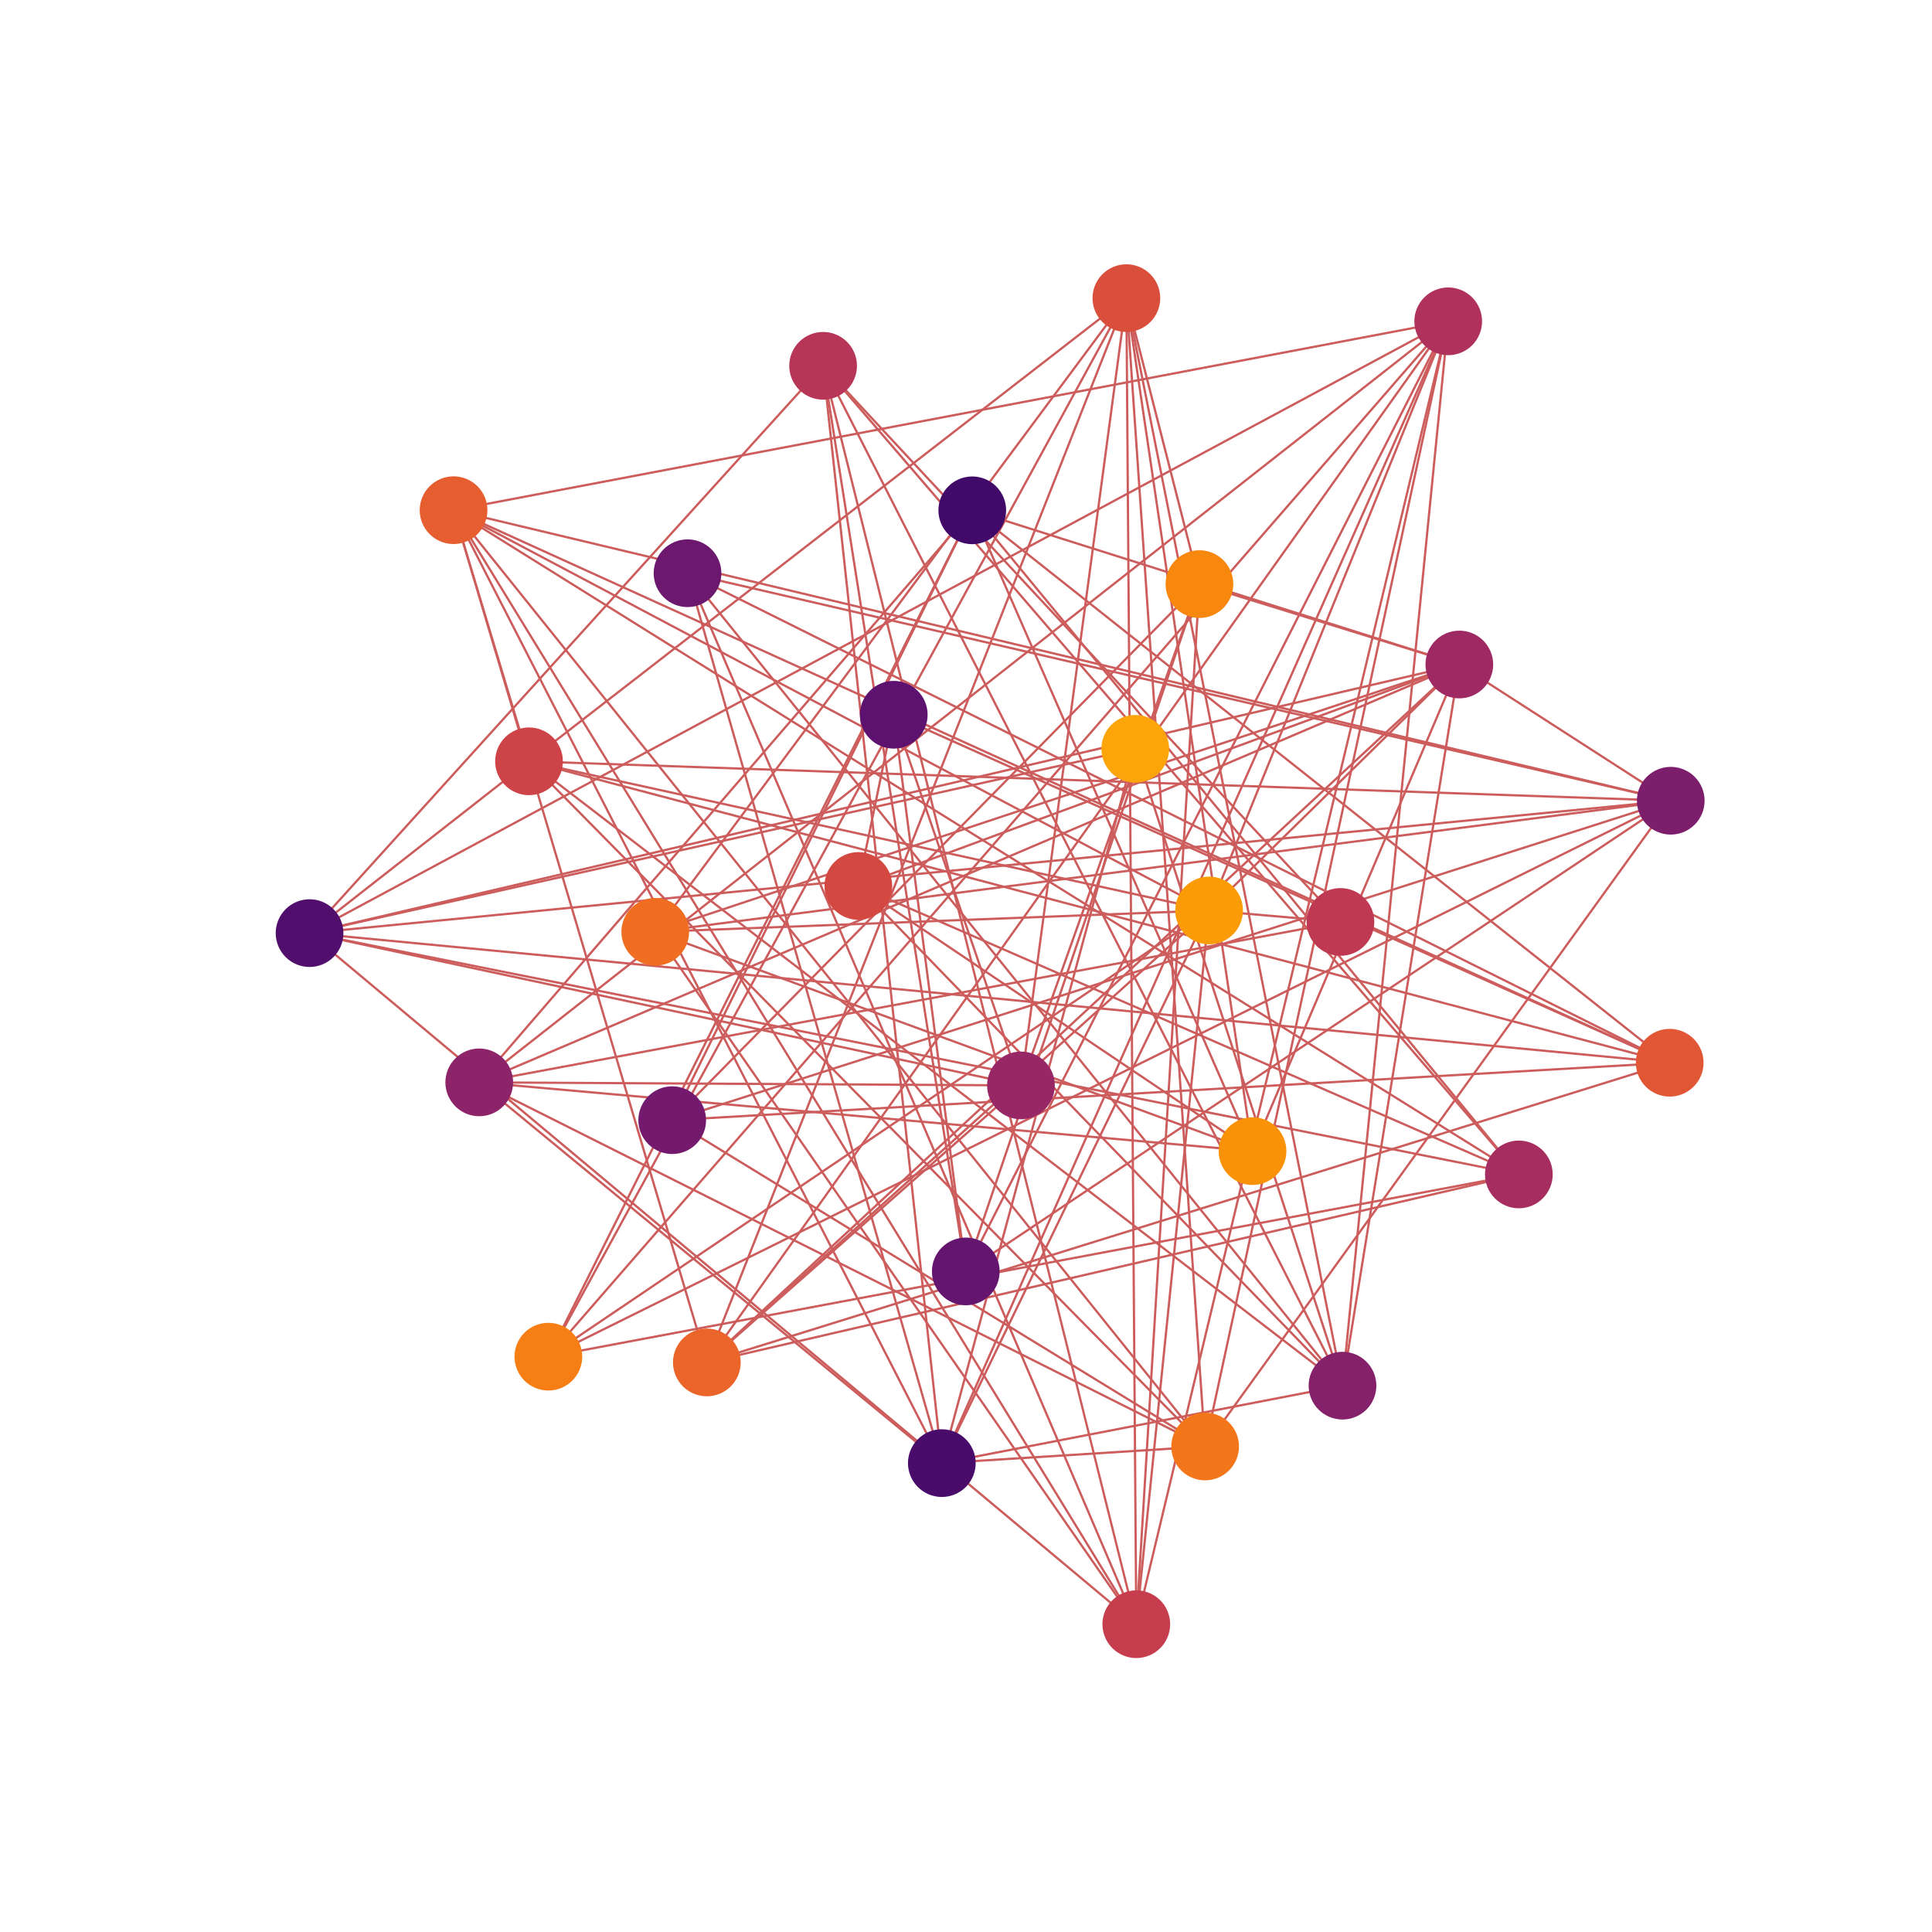 <?xml version="1.0" encoding="utf-8" standalone="no"?>
<!DOCTYPE svg PUBLIC "-//W3C//DTD SVG 1.1//EN"
  "http://www.w3.org/Graphics/SVG/1.1/DTD/svg11.dtd">
<!-- Created with matplotlib (https://matplotlib.org/) -->
<svg height="432pt" version="1.1" viewBox="0 0 432 432" width="432pt" xmlns="http://www.w3.org/2000/svg" xmlns:xlink="http://www.w3.org/1999/xlink">
 <defs>
  <style type="text/css">*{stroke-linecap:butt;stroke-linejoin:round;}</style>
 </defs>
 <g id="figure_1">
  <g id="patch_1">
   <path d="M 0 432 
L 432 432 
L 432 0 
L 0 0 
z
" style="fill:none;"/>
  </g>
  <g id="axes_1">
   <g id="LineCollection_1">
    <path clip-path="url(#p43cca7a41c)" d="M 217.4 114.109 
L 150.308 250.472 
" style="fill:none;stroke:#cd5c5c;stroke-width:0.5;"/>
    <path clip-path="url(#p43cca7a41c)" d="M 217.4 114.109 
L 107.16 242.02 
" style="fill:none;stroke:#cd5c5c;stroke-width:0.5;"/>
    <path clip-path="url(#p43cca7a41c)" d="M 217.4 114.109 
L 326.31 148.584 
" style="fill:none;stroke:#cd5c5c;stroke-width:0.5;"/>
    <path clip-path="url(#p43cca7a41c)" d="M 217.4 114.109 
L 339.619 262.604 
" style="fill:none;stroke:#cd5c5c;stroke-width:0.5;"/>
    <path clip-path="url(#p43cca7a41c)" d="M 217.4 114.109 
L 373.35 237.629 
" style="fill:none;stroke:#cd5c5c;stroke-width:0.5;"/>
    <path clip-path="url(#p43cca7a41c)" d="M 217.4 114.109 
L 122.615 303.356 
" style="fill:none;stroke:#cd5c5c;stroke-width:0.5;"/>
    <path clip-path="url(#p43cca7a41c)" d="M 217.4 114.109 
L 280.067 257.395 
" style="fill:none;stroke:#cd5c5c;stroke-width:0.5;"/>
    <path clip-path="url(#p43cca7a41c)" d="M 210.595 327.157 
L 153.731 128.174 
" style="fill:none;stroke:#cd5c5c;stroke-width:0.5;"/>
    <path clip-path="url(#p43cca7a41c)" d="M 210.595 327.157 
L 300.185 309.834 
" style="fill:none;stroke:#cd5c5c;stroke-width:0.5;"/>
    <path clip-path="url(#p43cca7a41c)" d="M 210.595 327.157 
L 107.16 242.02 
" style="fill:none;stroke:#cd5c5c;stroke-width:0.5;"/>
    <path clip-path="url(#p43cca7a41c)" d="M 210.595 327.157 
L 323.824 71.848 
" style="fill:none;stroke:#cd5c5c;stroke-width:0.5;"/>
    <path clip-path="url(#p43cca7a41c)" d="M 210.595 327.157 
L 184.048 81.797 
" style="fill:none;stroke:#cd5c5c;stroke-width:0.5;"/>
    <path clip-path="url(#p43cca7a41c)" d="M 210.595 327.157 
L 101.418 114.081 
" style="fill:none;stroke:#cd5c5c;stroke-width:0.5;"/>
    <path clip-path="url(#p43cca7a41c)" d="M 210.595 327.157 
L 269.468 323.438 
" style="fill:none;stroke:#cd5c5c;stroke-width:0.5;"/>
    <path clip-path="url(#p43cca7a41c)" d="M 210.595 327.157 
L 270.356 203.583 
" style="fill:none;stroke:#cd5c5c;stroke-width:0.5;"/>
    <path clip-path="url(#p43cca7a41c)" d="M 210.595 327.157 
L 253.844 167.438 
" style="fill:none;stroke:#cd5c5c;stroke-width:0.5;"/>
    <path clip-path="url(#p43cca7a41c)" d="M 69.218 208.648 
L 373.582 179.045 
" style="fill:none;stroke:#cd5c5c;stroke-width:0.5;"/>
    <path clip-path="url(#p43cca7a41c)" d="M 69.218 208.648 
L 228.289 242.702 
" style="fill:none;stroke:#cd5c5c;stroke-width:0.5;"/>
    <path clip-path="url(#p43cca7a41c)" d="M 69.218 208.648 
L 326.31 148.584 
" style="fill:none;stroke:#cd5c5c;stroke-width:0.5;"/>
    <path clip-path="url(#p43cca7a41c)" d="M 69.218 208.648 
L 339.619 262.604 
" style="fill:none;stroke:#cd5c5c;stroke-width:0.5;"/>
    <path clip-path="url(#p43cca7a41c)" d="M 69.218 208.648 
L 323.824 71.848 
" style="fill:none;stroke:#cd5c5c;stroke-width:0.5;"/>
    <path clip-path="url(#p43cca7a41c)" d="M 69.218 208.648 
L 184.048 81.797 
" style="fill:none;stroke:#cd5c5c;stroke-width:0.5;"/>
    <path clip-path="url(#p43cca7a41c)" d="M 69.218 208.648 
L 254.079 363.175 
" style="fill:none;stroke:#cd5c5c;stroke-width:0.5;"/>
    <path clip-path="url(#p43cca7a41c)" d="M 69.218 208.648 
L 118.288 170.23 
" style="fill:none;stroke:#cd5c5c;stroke-width:0.5;"/>
    <path clip-path="url(#p43cca7a41c)" d="M 69.218 208.648 
L 373.35 237.629 
" style="fill:none;stroke:#cd5c5c;stroke-width:0.5;"/>
    <path clip-path="url(#p43cca7a41c)" d="M 69.218 208.648 
L 253.844 167.438 
" style="fill:none;stroke:#cd5c5c;stroke-width:0.5;"/>
    <path clip-path="url(#p43cca7a41c)" d="M 199.846 159.819 
L 215.953 284.292 
" style="fill:none;stroke:#cd5c5c;stroke-width:0.5;"/>
    <path clip-path="url(#p43cca7a41c)" d="M 199.846 159.819 
L 228.289 242.702 
" style="fill:none;stroke:#cd5c5c;stroke-width:0.5;"/>
    <path clip-path="url(#p43cca7a41c)" d="M 199.846 159.819 
L 191.928 198.105 
" style="fill:none;stroke:#cd5c5c;stroke-width:0.5;"/>
    <path clip-path="url(#p43cca7a41c)" d="M 199.846 159.819 
L 373.35 237.629 
" style="fill:none;stroke:#cd5c5c;stroke-width:0.5;"/>
    <path clip-path="url(#p43cca7a41c)" d="M 215.953 284.292 
L 373.582 179.045 
" style="fill:none;stroke:#cd5c5c;stroke-width:0.5;"/>
    <path clip-path="url(#p43cca7a41c)" d="M 215.953 284.292 
L 323.824 71.848 
" style="fill:none;stroke:#cd5c5c;stroke-width:0.5;"/>
    <path clip-path="url(#p43cca7a41c)" d="M 215.953 284.292 
L 184.048 81.797 
" style="fill:none;stroke:#cd5c5c;stroke-width:0.5;"/>
    <path clip-path="url(#p43cca7a41c)" d="M 215.953 284.292 
L 268.197 130.608 
" style="fill:none;stroke:#cd5c5c;stroke-width:0.5;"/>
    <path clip-path="url(#p43cca7a41c)" d="M 153.731 128.174 
L 373.582 179.045 
" style="fill:none;stroke:#cd5c5c;stroke-width:0.5;"/>
    <path clip-path="url(#p43cca7a41c)" d="M 153.731 128.174 
L 300.185 309.834 
" style="fill:none;stroke:#cd5c5c;stroke-width:0.5;"/>
    <path clip-path="url(#p43cca7a41c)" d="M 153.731 128.174 
L 254.079 363.175 
" style="fill:none;stroke:#cd5c5c;stroke-width:0.5;"/>
    <path clip-path="url(#p43cca7a41c)" d="M 153.731 128.174 
L 373.35 237.629 
" style="fill:none;stroke:#cd5c5c;stroke-width:0.5;"/>
    <path clip-path="url(#p43cca7a41c)" d="M 150.308 250.472 
L 373.582 179.045 
" style="fill:none;stroke:#cd5c5c;stroke-width:0.5;"/>
    <path clip-path="url(#p43cca7a41c)" d="M 150.308 250.472 
L 373.35 237.629 
" style="fill:none;stroke:#cd5c5c;stroke-width:0.5;"/>
    <path clip-path="url(#p43cca7a41c)" d="M 150.308 250.472 
L 269.468 323.438 
" style="fill:none;stroke:#cd5c5c;stroke-width:0.5;"/>
    <path clip-path="url(#p43cca7a41c)" d="M 150.308 250.472 
L 268.197 130.608 
" style="fill:none;stroke:#cd5c5c;stroke-width:0.5;"/>
    <path clip-path="url(#p43cca7a41c)" d="M 373.582 179.045 
L 326.31 148.584 
" style="fill:none;stroke:#cd5c5c;stroke-width:0.5;"/>
    <path clip-path="url(#p43cca7a41c)" d="M 373.582 179.045 
L 118.288 170.23 
" style="fill:none;stroke:#cd5c5c;stroke-width:0.5;"/>
    <path clip-path="url(#p43cca7a41c)" d="M 373.582 179.045 
L 101.418 114.081 
" style="fill:none;stroke:#cd5c5c;stroke-width:0.5;"/>
    <path clip-path="url(#p43cca7a41c)" d="M 373.582 179.045 
L 146.517 208.36 
" style="fill:none;stroke:#cd5c5c;stroke-width:0.5;"/>
    <path clip-path="url(#p43cca7a41c)" d="M 373.582 179.045 
L 269.468 323.438 
" style="fill:none;stroke:#cd5c5c;stroke-width:0.5;"/>
    <path clip-path="url(#p43cca7a41c)" d="M 373.582 179.045 
L 122.615 303.356 
" style="fill:none;stroke:#cd5c5c;stroke-width:0.5;"/>
    <path clip-path="url(#p43cca7a41c)" d="M 300.185 309.834 
L 326.31 148.584 
" style="fill:none;stroke:#cd5c5c;stroke-width:0.5;"/>
    <path clip-path="url(#p43cca7a41c)" d="M 300.185 309.834 
L 323.824 71.848 
" style="fill:none;stroke:#cd5c5c;stroke-width:0.5;"/>
    <path clip-path="url(#p43cca7a41c)" d="M 300.185 309.834 
L 184.048 81.797 
" style="fill:none;stroke:#cd5c5c;stroke-width:0.5;"/>
    <path clip-path="url(#p43cca7a41c)" d="M 300.185 309.834 
L 118.288 170.23 
" style="fill:none;stroke:#cd5c5c;stroke-width:0.5;"/>
    <path clip-path="url(#p43cca7a41c)" d="M 300.185 309.834 
L 191.928 198.105 
" style="fill:none;stroke:#cd5c5c;stroke-width:0.5;"/>
    <path clip-path="url(#p43cca7a41c)" d="M 300.185 309.834 
L 251.862 66.665 
" style="fill:none;stroke:#cd5c5c;stroke-width:0.5;"/>
    <path clip-path="url(#p43cca7a41c)" d="M 300.185 309.834 
L 253.844 167.438 
" style="fill:none;stroke:#cd5c5c;stroke-width:0.5;"/>
    <path clip-path="url(#p43cca7a41c)" d="M 107.16 242.02 
L 228.289 242.702 
" style="fill:none;stroke:#cd5c5c;stroke-width:0.5;"/>
    <path clip-path="url(#p43cca7a41c)" d="M 107.16 242.02 
L 326.31 148.584 
" style="fill:none;stroke:#cd5c5c;stroke-width:0.5;"/>
    <path clip-path="url(#p43cca7a41c)" d="M 107.16 242.02 
L 323.824 71.848 
" style="fill:none;stroke:#cd5c5c;stroke-width:0.5;"/>
    <path clip-path="url(#p43cca7a41c)" d="M 107.16 242.02 
L 299.726 206.147 
" style="fill:none;stroke:#cd5c5c;stroke-width:0.5;"/>
    <path clip-path="url(#p43cca7a41c)" d="M 107.16 242.02 
L 269.468 323.438 
" style="fill:none;stroke:#cd5c5c;stroke-width:0.5;"/>
    <path clip-path="url(#p43cca7a41c)" d="M 107.16 242.02 
L 280.067 257.395 
" style="fill:none;stroke:#cd5c5c;stroke-width:0.5;"/>
    <path clip-path="url(#p43cca7a41c)" d="M 228.289 242.702 
L 251.862 66.665 
" style="fill:none;stroke:#cd5c5c;stroke-width:0.5;"/>
    <path clip-path="url(#p43cca7a41c)" d="M 228.289 242.702 
L 158.051 304.642 
" style="fill:none;stroke:#cd5c5c;stroke-width:0.5;"/>
    <path clip-path="url(#p43cca7a41c)" d="M 228.289 242.702 
L 268.197 130.608 
" style="fill:none;stroke:#cd5c5c;stroke-width:0.5;"/>
    <path clip-path="url(#p43cca7a41c)" d="M 326.31 148.584 
L 191.928 198.105 
" style="fill:none;stroke:#cd5c5c;stroke-width:0.5;"/>
    <path clip-path="url(#p43cca7a41c)" d="M 326.31 148.584 
L 158.051 304.642 
" style="fill:none;stroke:#cd5c5c;stroke-width:0.5;"/>
    <path clip-path="url(#p43cca7a41c)" d="M 326.31 148.584 
L 146.517 208.36 
" style="fill:none;stroke:#cd5c5c;stroke-width:0.5;"/>
    <path clip-path="url(#p43cca7a41c)" d="M 326.31 148.584 
L 268.197 130.608 
" style="fill:none;stroke:#cd5c5c;stroke-width:0.5;"/>
    <path clip-path="url(#p43cca7a41c)" d="M 326.31 148.584 
L 280.067 257.395 
" style="fill:none;stroke:#cd5c5c;stroke-width:0.5;"/>
    <path clip-path="url(#p43cca7a41c)" d="M 326.31 148.584 
L 270.356 203.583 
" style="fill:none;stroke:#cd5c5c;stroke-width:0.5;"/>
    <path clip-path="url(#p43cca7a41c)" d="M 339.619 262.604 
L 184.048 81.797 
" style="fill:none;stroke:#cd5c5c;stroke-width:0.5;"/>
    <path clip-path="url(#p43cca7a41c)" d="M 339.619 262.604 
L 191.928 198.105 
" style="fill:none;stroke:#cd5c5c;stroke-width:0.5;"/>
    <path clip-path="url(#p43cca7a41c)" d="M 339.619 262.604 
L 101.418 114.081 
" style="fill:none;stroke:#cd5c5c;stroke-width:0.5;"/>
    <path clip-path="url(#p43cca7a41c)" d="M 339.619 262.604 
L 158.051 304.642 
" style="fill:none;stroke:#cd5c5c;stroke-width:0.5;"/>
    <path clip-path="url(#p43cca7a41c)" d="M 339.619 262.604 
L 122.615 303.356 
" style="fill:none;stroke:#cd5c5c;stroke-width:0.5;"/>
    <path clip-path="url(#p43cca7a41c)" d="M 323.824 71.848 
L 254.079 363.175 
" style="fill:none;stroke:#cd5c5c;stroke-width:0.5;"/>
    <path clip-path="url(#p43cca7a41c)" d="M 323.824 71.848 
L 101.418 114.081 
" style="fill:none;stroke:#cd5c5c;stroke-width:0.5;"/>
    <path clip-path="url(#p43cca7a41c)" d="M 323.824 71.848 
L 158.051 304.642 
" style="fill:none;stroke:#cd5c5c;stroke-width:0.5;"/>
    <path clip-path="url(#p43cca7a41c)" d="M 323.824 71.848 
L 269.468 323.438 
" style="fill:none;stroke:#cd5c5c;stroke-width:0.5;"/>
    <path clip-path="url(#p43cca7a41c)" d="M 323.824 71.848 
L 122.615 303.356 
" style="fill:none;stroke:#cd5c5c;stroke-width:0.5;"/>
    <path clip-path="url(#p43cca7a41c)" d="M 323.824 71.848 
L 270.356 203.583 
" style="fill:none;stroke:#cd5c5c;stroke-width:0.5;"/>
    <path clip-path="url(#p43cca7a41c)" d="M 184.048 81.797 
L 299.726 206.147 
" style="fill:none;stroke:#cd5c5c;stroke-width:0.5;"/>
    <path clip-path="url(#p43cca7a41c)" d="M 184.048 81.797 
L 254.079 363.175 
" style="fill:none;stroke:#cd5c5c;stroke-width:0.5;"/>
    <path clip-path="url(#p43cca7a41c)" d="M 299.726 206.147 
L 270.356 203.583 
" style="fill:none;stroke:#cd5c5c;stroke-width:0.5;"/>
    <path clip-path="url(#p43cca7a41c)" d="M 254.079 363.175 
L 251.862 66.665 
" style="fill:none;stroke:#cd5c5c;stroke-width:0.5;"/>
    <path clip-path="url(#p43cca7a41c)" d="M 254.079 363.175 
L 101.418 114.081 
" style="fill:none;stroke:#cd5c5c;stroke-width:0.5;"/>
    <path clip-path="url(#p43cca7a41c)" d="M 254.079 363.175 
L 146.517 208.36 
" style="fill:none;stroke:#cd5c5c;stroke-width:0.5;"/>
    <path clip-path="url(#p43cca7a41c)" d="M 254.079 363.175 
L 268.197 130.608 
" style="fill:none;stroke:#cd5c5c;stroke-width:0.5;"/>
    <path clip-path="url(#p43cca7a41c)" d="M 254.079 363.175 
L 270.356 203.583 
" style="fill:none;stroke:#cd5c5c;stroke-width:0.5;"/>
    <path clip-path="url(#p43cca7a41c)" d="M 118.288 170.23 
L 251.862 66.665 
" style="fill:none;stroke:#cd5c5c;stroke-width:0.5;"/>
    <path clip-path="url(#p43cca7a41c)" d="M 118.288 170.23 
L 373.35 237.629 
" style="fill:none;stroke:#cd5c5c;stroke-width:0.5;"/>
    <path clip-path="url(#p43cca7a41c)" d="M 118.288 170.23 
L 101.418 114.081 
" style="fill:none;stroke:#cd5c5c;stroke-width:0.5;"/>
    <path clip-path="url(#p43cca7a41c)" d="M 118.288 170.23 
L 269.468 323.438 
" style="fill:none;stroke:#cd5c5c;stroke-width:0.5;"/>
    <path clip-path="url(#p43cca7a41c)" d="M 118.288 170.23 
L 270.356 203.583 
" style="fill:none;stroke:#cd5c5c;stroke-width:0.5;"/>
    <path clip-path="url(#p43cca7a41c)" d="M 191.928 198.105 
L 280.067 257.395 
" style="fill:none;stroke:#cd5c5c;stroke-width:0.5;"/>
    <path clip-path="url(#p43cca7a41c)" d="M 251.862 66.665 
L 158.051 304.642 
" style="fill:none;stroke:#cd5c5c;stroke-width:0.5;"/>
    <path clip-path="url(#p43cca7a41c)" d="M 251.862 66.665 
L 146.517 208.36 
" style="fill:none;stroke:#cd5c5c;stroke-width:0.5;"/>
    <path clip-path="url(#p43cca7a41c)" d="M 251.862 66.665 
L 269.468 323.438 
" style="fill:none;stroke:#cd5c5c;stroke-width:0.5;"/>
    <path clip-path="url(#p43cca7a41c)" d="M 251.862 66.665 
L 122.615 303.356 
" style="fill:none;stroke:#cd5c5c;stroke-width:0.5;"/>
    <path clip-path="url(#p43cca7a41c)" d="M 251.862 66.665 
L 268.197 130.608 
" style="fill:none;stroke:#cd5c5c;stroke-width:0.5;"/>
    <path clip-path="url(#p43cca7a41c)" d="M 251.862 66.665 
L 280.067 257.395 
" style="fill:none;stroke:#cd5c5c;stroke-width:0.5;"/>
    <path clip-path="url(#p43cca7a41c)" d="M 373.35 237.629 
L 101.418 114.081 
" style="fill:none;stroke:#cd5c5c;stroke-width:0.5;"/>
    <path clip-path="url(#p43cca7a41c)" d="M 373.35 237.629 
L 158.051 304.642 
" style="fill:none;stroke:#cd5c5c;stroke-width:0.5;"/>
    <path clip-path="url(#p43cca7a41c)" d="M 101.418 114.081 
L 158.051 304.642 
" style="fill:none;stroke:#cd5c5c;stroke-width:0.5;"/>
    <path clip-path="url(#p43cca7a41c)" d="M 101.418 114.081 
L 269.468 323.438 
" style="fill:none;stroke:#cd5c5c;stroke-width:0.5;"/>
    <path clip-path="url(#p43cca7a41c)" d="M 101.418 114.081 
L 270.356 203.583 
" style="fill:none;stroke:#cd5c5c;stroke-width:0.5;"/>
    <path clip-path="url(#p43cca7a41c)" d="M 158.051 304.642 
L 270.356 203.583 
" style="fill:none;stroke:#cd5c5c;stroke-width:0.5;"/>
    <path clip-path="url(#p43cca7a41c)" d="M 146.517 208.36 
L 280.067 257.395 
" style="fill:none;stroke:#cd5c5c;stroke-width:0.5;"/>
    <path clip-path="url(#p43cca7a41c)" d="M 146.517 208.36 
L 270.356 203.583 
" style="fill:none;stroke:#cd5c5c;stroke-width:0.5;"/>
    <path clip-path="url(#p43cca7a41c)" d="M 122.615 303.356 
L 270.356 203.583 
" style="fill:none;stroke:#cd5c5c;stroke-width:0.5;"/>
   </g>
   <g id="PathCollection_1">
    <defs>
     <path d="M 0 7.071 
C 1.875 7.071 3.674 6.326 5 5 
C 6.326 3.674 7.071 1.875 7.071 -0 
C 7.071 -1.875 6.326 -3.674 5 -5 
C 3.674 -6.326 1.875 -7.071 0 -7.071 
C -1.875 -7.071 -3.674 -6.326 -5 -5 
C -6.326 -3.674 -7.071 -1.875 -7.071 0 
C -7.071 1.875 -6.326 3.674 -5 5 
C -3.674 6.326 -1.875 7.071 0 7.071 
z
" id="C0_0_cc8853bece"/>
    </defs>
    <g clip-path="url(#p43cca7a41c)">
     <use style="fill:#420a68;stroke:#420a68;" x="217.4" xlink:href="#C0_0_cc8853bece" y="114.109"/>
    </g>
    <g clip-path="url(#p43cca7a41c)">
     <use style="fill:#4a0c6b;stroke:#4a0c6b;" x="210.595" xlink:href="#C0_0_cc8853bece" y="327.157"/>
    </g>
    <g clip-path="url(#p43cca7a41c)">
     <use style="fill:#520e6d;stroke:#520e6d;" x="69.218" xlink:href="#C0_0_cc8853bece" y="208.648"/>
    </g>
    <g clip-path="url(#p43cca7a41c)">
     <use style="fill:#5c126e;stroke:#5c126e;" x="199.846" xlink:href="#C0_0_cc8853bece" y="159.819"/>
    </g>
    <g clip-path="url(#p43cca7a41c)">
     <use style="fill:#64156e;stroke:#64156e;" x="215.953" xlink:href="#C0_0_cc8853bece" y="284.292"/>
    </g>
    <g clip-path="url(#p43cca7a41c)">
     <use style="fill:#6c186e;stroke:#6c186e;" x="153.731" xlink:href="#C0_0_cc8853bece" y="128.174"/>
    </g>
    <g clip-path="url(#p43cca7a41c)">
     <use style="fill:#741a6e;stroke:#741a6e;" x="150.308" xlink:href="#C0_0_cc8853bece" y="250.472"/>
    </g>
    <g clip-path="url(#p43cca7a41c)">
     <use style="fill:#7d1e6d;stroke:#7d1e6d;" x="373.582" xlink:href="#C0_0_cc8853bece" y="179.045"/>
    </g>
    <g clip-path="url(#p43cca7a41c)">
     <use style="fill:#85216b;stroke:#85216b;" x="300.185" xlink:href="#C0_0_cc8853bece" y="309.834"/>
    </g>
    <g clip-path="url(#p43cca7a41c)">
     <use style="fill:#8d2369;stroke:#8d2369;" x="107.16" xlink:href="#C0_0_cc8853bece" y="242.02"/>
    </g>
    <g clip-path="url(#p43cca7a41c)">
     <use style="fill:#972766;stroke:#972766;" x="228.289" xlink:href="#C0_0_cc8853bece" y="242.702"/>
    </g>
    <g clip-path="url(#p43cca7a41c)">
     <use style="fill:#9f2a63;stroke:#9f2a63;" x="326.31" xlink:href="#C0_0_cc8853bece" y="148.584"/>
    </g>
    <g clip-path="url(#p43cca7a41c)">
     <use style="fill:#a62d60;stroke:#a62d60;" x="339.619" xlink:href="#C0_0_cc8853bece" y="262.604"/>
    </g>
    <g clip-path="url(#p43cca7a41c)">
     <use style="fill:#b0315b;stroke:#b0315b;" x="323.824" xlink:href="#C0_0_cc8853bece" y="71.848"/>
    </g>
    <g clip-path="url(#p43cca7a41c)">
     <use style="fill:#b73557;stroke:#b73557;" x="184.048" xlink:href="#C0_0_cc8853bece" y="81.797"/>
    </g>
    <g clip-path="url(#p43cca7a41c)">
     <use style="fill:#bf3952;stroke:#bf3952;" x="299.726" xlink:href="#C0_0_cc8853bece" y="206.147"/>
    </g>
    <g clip-path="url(#p43cca7a41c)">
     <use style="fill:#c63d4d;stroke:#c63d4d;" x="254.079" xlink:href="#C0_0_cc8853bece" y="363.175"/>
    </g>
    <g clip-path="url(#p43cca7a41c)">
     <use style="fill:#ce4347;stroke:#ce4347;" x="118.288" xlink:href="#C0_0_cc8853bece" y="170.23"/>
    </g>
    <g clip-path="url(#p43cca7a41c)">
     <use style="fill:#d44842;stroke:#d44842;" x="191.928" xlink:href="#C0_0_cc8853bece" y="198.105"/>
    </g>
    <g clip-path="url(#p43cca7a41c)">
     <use style="fill:#da4e3c;stroke:#da4e3c;" x="251.862" xlink:href="#C0_0_cc8853bece" y="66.665"/>
    </g>
    <g clip-path="url(#p43cca7a41c)">
     <use style="fill:#e15635;stroke:#e15635;" x="373.35" xlink:href="#C0_0_cc8853bece" y="237.629"/>
    </g>
    <g clip-path="url(#p43cca7a41c)">
     <use style="fill:#e65d2f;stroke:#e65d2f;" x="101.418" xlink:href="#C0_0_cc8853bece" y="114.081"/>
    </g>
    <g clip-path="url(#p43cca7a41c)">
     <use style="fill:#eb6429;stroke:#eb6429;" x="158.051" xlink:href="#C0_0_cc8853bece" y="304.642"/>
    </g>
    <g clip-path="url(#p43cca7a41c)">
     <use style="fill:#ef6e21;stroke:#ef6e21;" x="146.517" xlink:href="#C0_0_cc8853bece" y="208.36"/>
    </g>
    <g clip-path="url(#p43cca7a41c)">
     <use style="fill:#f3761b;stroke:#f3761b;" x="269.468" xlink:href="#C0_0_cc8853bece" y="323.438"/>
    </g>
    <g clip-path="url(#p43cca7a41c)">
     <use style="fill:#f67e14;stroke:#f67e14;" x="122.615" xlink:href="#C0_0_cc8853bece" y="303.356"/>
    </g>
    <g clip-path="url(#p43cca7a41c)">
     <use style="fill:#f8870e;stroke:#f8870e;" x="268.197" xlink:href="#C0_0_cc8853bece" y="130.608"/>
    </g>
    <g clip-path="url(#p43cca7a41c)">
     <use style="fill:#fa9207;stroke:#fa9207;" x="280.067" xlink:href="#C0_0_cc8853bece" y="257.395"/>
    </g>
    <g clip-path="url(#p43cca7a41c)">
     <use style="fill:#fb9b06;stroke:#fb9b06;" x="270.356" xlink:href="#C0_0_cc8853bece" y="203.583"/>
    </g>
    <g clip-path="url(#p43cca7a41c)">
     <use style="fill:#fca50a;stroke:#fca50a;" x="253.844" xlink:href="#C0_0_cc8853bece" y="167.438"/>
    </g>
   </g>
  </g>
 </g>
 <defs>
  <clipPath id="p43cca7a41c">
   <rect height="326.16" width="334.8" x="54" y="51.84"/>
  </clipPath>
 </defs>
</svg>
